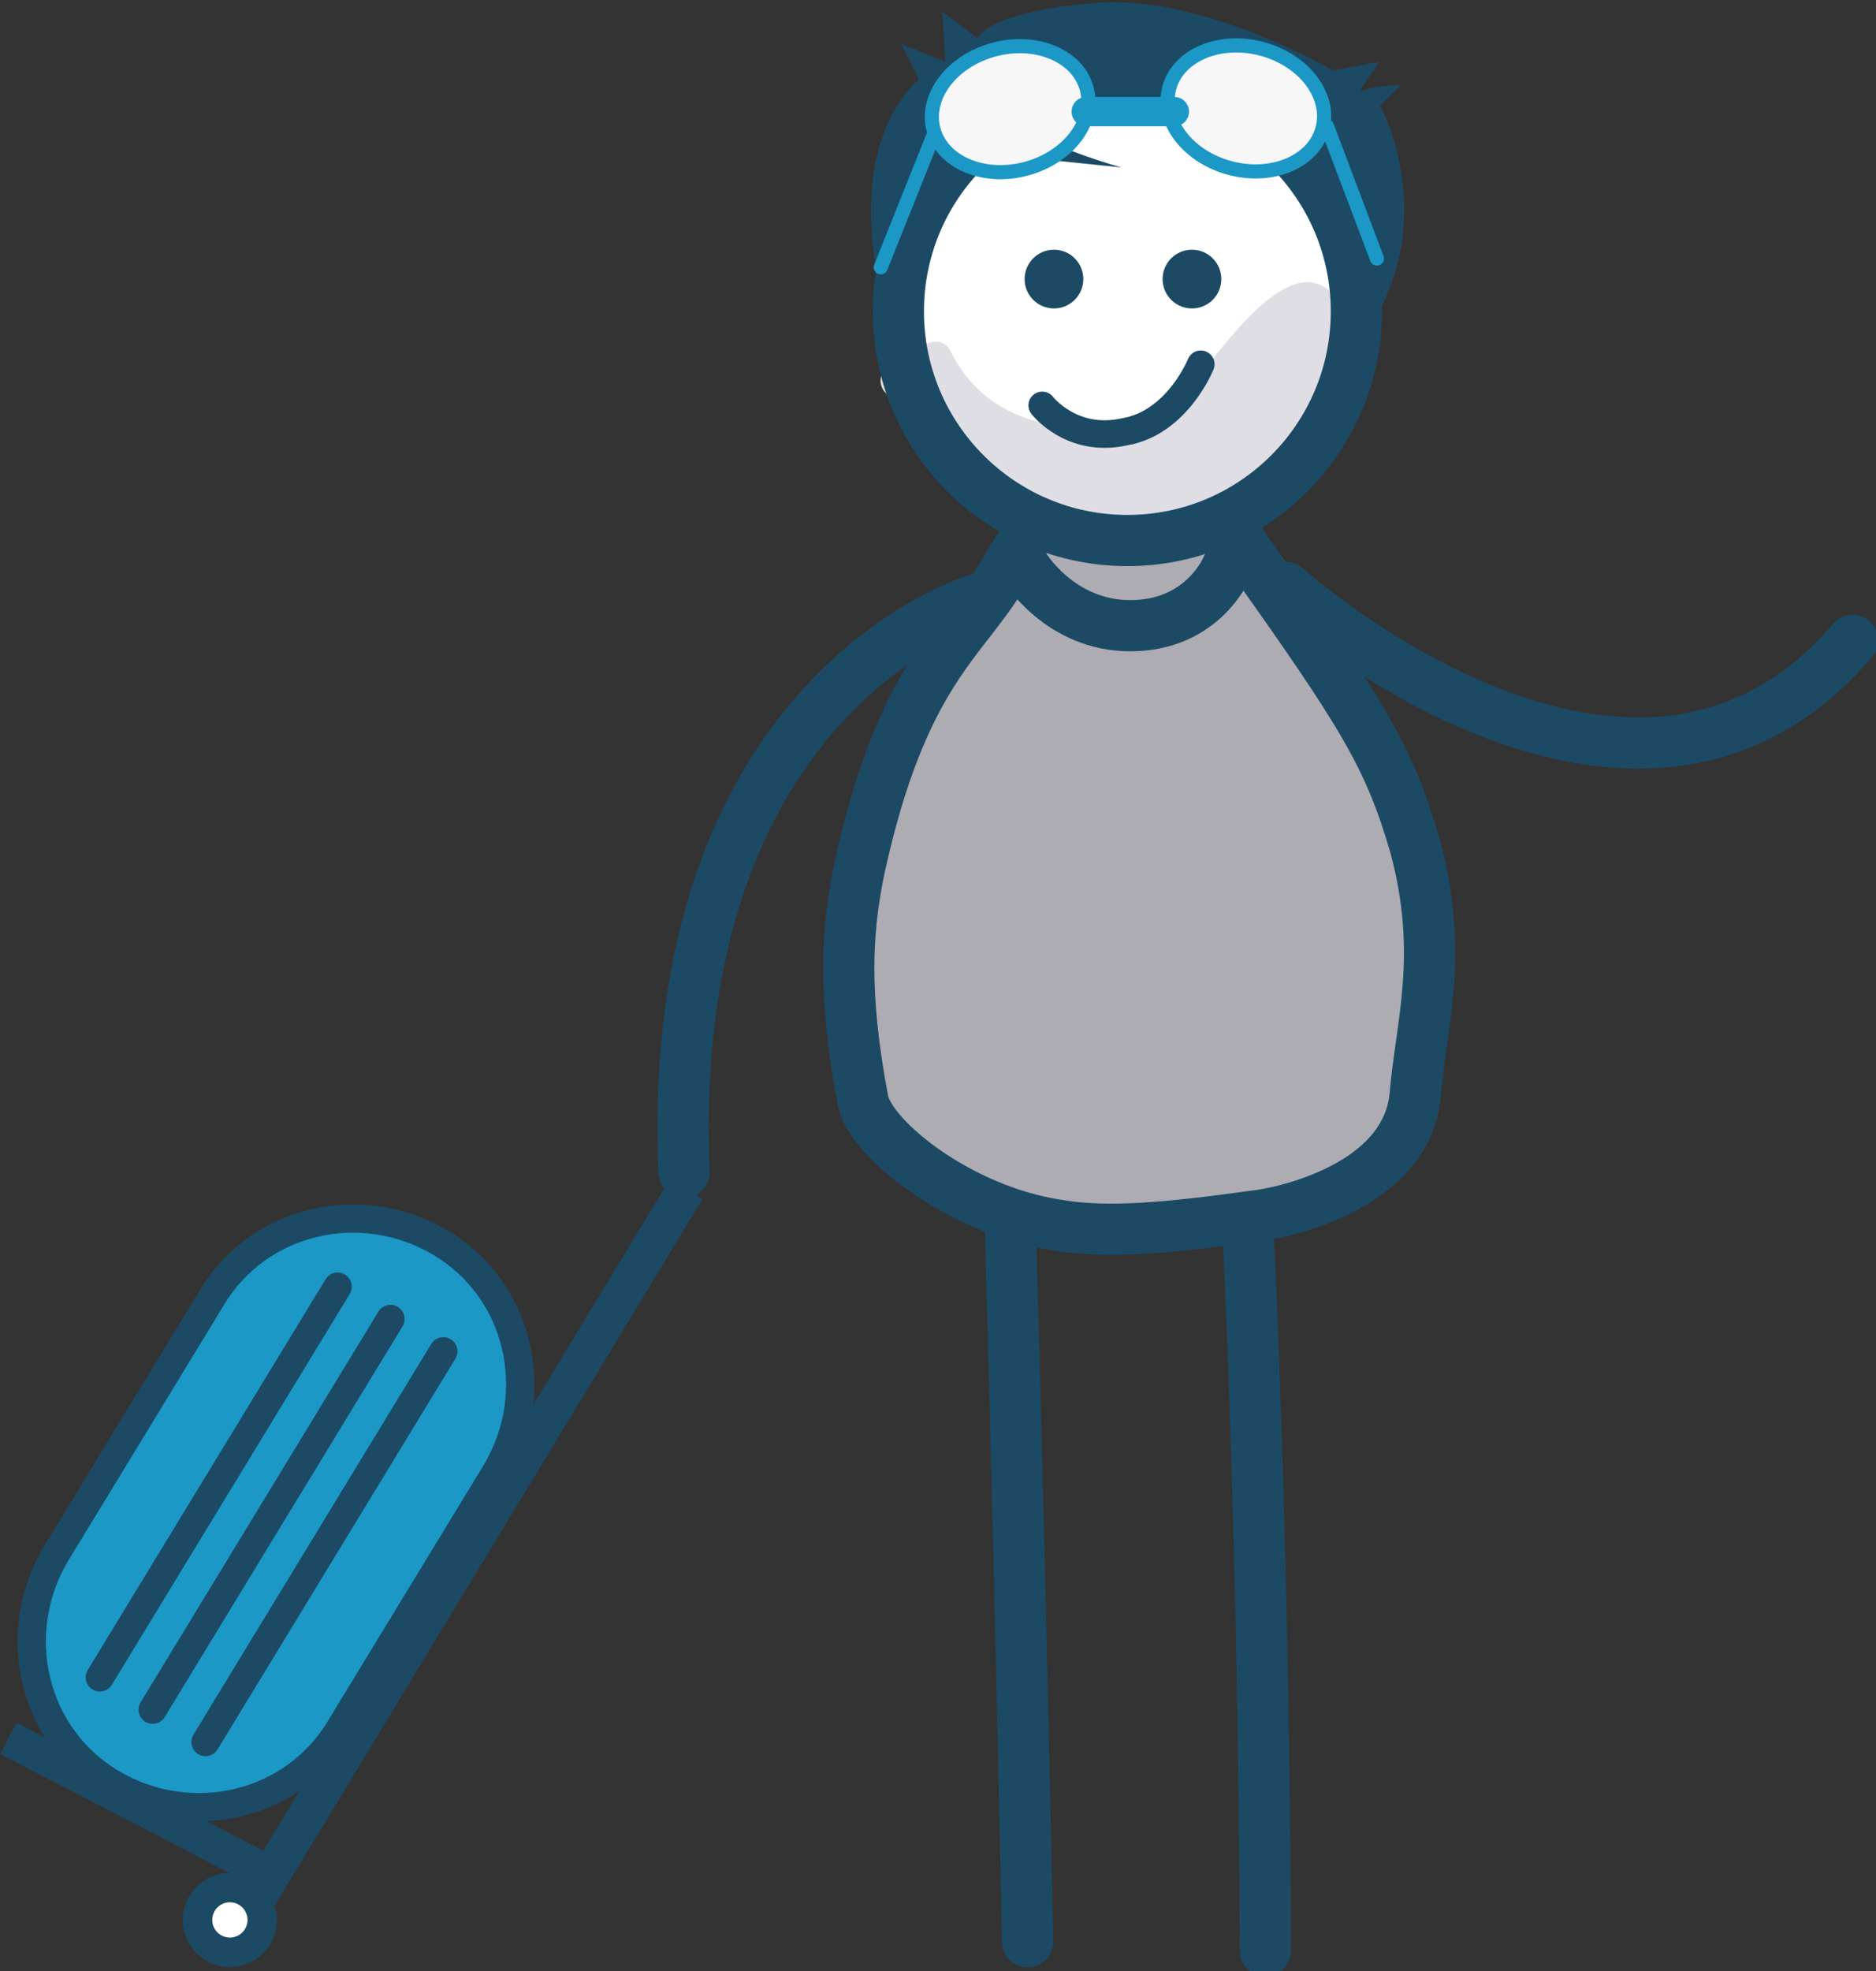 <?xml version="1.0" encoding="utf-8"?>
<!-- Generator: Adobe Illustrator 19.2.1, SVG Export Plug-In . SVG Version: 6.00 Build 0)  -->
<svg version="1.1" id="Capa_1" xmlns="http://www.w3.org/2000/svg" xmlns:xlink="http://www.w3.org/1999/xlink" x="0px" y="0px"
	 viewBox="0 0 63.9 67.1" style="enable-background:new 0 0 63.9 67.1;" xml:space="preserve">
<rect x="0" y="0" width="63.9" height="67.1" fill="#333333" stroke="none"/>
<style type="text/css">
	.st0{fill:none;stroke:#1C4A65;stroke-width:1.743;stroke-linecap:round;stroke-miterlimit:10;}
	.st1{fill:#ADACB2;}
	.st2{opacity:0.3;fill:#ADACB2;}
	.st3{fill:none;stroke:#1C4A65;stroke-width:1.743;stroke-miterlimit:10;}
	.st4{fill:#FFFFFF;}
	.st5{fill:#DFDEE4;}
	.st6{fill:none;stroke:#1C4A65;stroke-width:0.939;stroke-linecap:round;stroke-miterlimit:10;}
	.st7{fill:#1C4A65;}
	.st8{fill:#F7F7F8;stroke:#1B98C6;stroke-width:0.481;stroke-linecap:round;stroke-miterlimit:10;}
	.st9{fill:none;stroke:#1B98C6;stroke-width:0.481;stroke-linecap:round;stroke-miterlimit:10;}
	.st10{fill:none;stroke:#1B98C6;stroke-linecap:round;stroke-miterlimit:10;}
	.st11{fill:#1B98C6;stroke:#1C4A65;stroke-width:0.963;stroke-linecap:round;stroke-miterlimit:10;}
	.st12{fill:none;stroke:#1C4A65;stroke-width:0.963;stroke-linecap:round;stroke-miterlimit:10;}
</style>
<title>p2_fernando_2</title>
<g>
	<g>
		<g>
			<g>
				<g>
					<path class="st0" d="M35,66.1c0,0-0.2-10.8-0.6-24.8"/>
					<path class="st0" d="M43.1,66.4c0,0,0-12.1-0.6-24.8"/>
					<path class="st1" d="M34.6,19.3c-1.3,2.4-3.4,3.3-4.9,9.7c-0.6,2.5-0.7,4.8,0,8.5c0.3,1.3,3.3,3.7,6.6,4.2
						c1.7,0.3,3.8,0.1,6.7-0.3c1-0.1,5.2-1,5.5-4.1c0.2-2.4,1-4.8,0-8.5c-0.9-3.1-1.8-4.5-5.7-10c-3.8-5.5-3.5-5.4-3.5-5.4
						S36,16.9,34.6,19.3"/>
					<path class="st2" d="M46,24.5c-0.6-1.3-1.4-2.5-2-3.8c-0.3-0.7-0.7-1.7-1.5-2c-0.1-0.1-0.3-0.2-0.5-0.3
						c0.2-0.1,0.4-0.2,0.6-0.3c0.2-0.1,0.4-0.3,0.6-0.4c-1.2,0.3-2.5,0.7-3.6,1.4c0.1,0,0.3,0,0.4-0.1c-0.3,0.3-0.5,0.8-0.5,1.3
						c0,1.4,0.7,2.7,1.4,3.8c1.2,1.9,2,3.6,2.3,5.9c0.2,2,0,4.1-0.4,6.1c-0.4,1.5-1.7,2.4-2,4c-0.3,1.6,1,1.6,2.2,1.3
						c0.3,0.1,0.6,0,0.8-0.2c0.3-0.1,0.6-0.3,0.9-0.4c2.4-1.2,3.2-3.3,3.4-5.9C48.4,31.2,47.5,27.7,46,24.5"/>
					<path class="st3" d="M34.3,19.3c-1.3,2.4-3.4,3.3-4.9,9.7c-0.6,2.5-0.7,4.8,0,8.5c0.3,1.3,3.3,3.7,6.6,4.2
						c1.7,0.3,3.8,0.1,6.7-0.3c1-0.1,5.2-1,5.5-4.1c0.2-2.4,1-4.8,0-8.5c-0.9-3.1-1.8-4.5-5.7-10c-3.8-5.5-3.5-5.4-3.5-5.4
						S35.7,16.9,34.3,19.3z"/>
					<path class="st4" d="M46.5,10.6c0,4.3-3.5,7.8-7.8,7.8c-4.3,0-7.8-3.5-7.8-7.8c0-4.3,3.5-7.8,7.8-7.8
						C43,2.8,46.5,6.3,46.5,10.6"/>
					<path class="st5" d="M39.6,18.3c0.7-0.3,1.5-0.5,2.2-0.8c0,0-0.1,0-0.1,0c0.2-0.1,0.4-0.2,0.6-0.3c2.2-1.2,4.8-4.1,3.5-6.6
						c-1.4-2.8-4,1.1-4.9,2.1c-0.9,1.1-2.3,1.7-3.8,1.8c-0.3-0.2-0.6-0.1-0.8,0c-1.6-0.1-3.1-0.9-3.9-2.5c-0.3-0.7-1.2-0.3-1.3,0.3
						c-0.6-0.3-1.4,0.4-1,1c0.2,0.2,0.3,0.5,0.5,0.7c0.1,0.7,0.6,1.2,1.1,1.6c0.2,0.1,0.3,0.2,0.5,0.2c0,0.1,0.1,0.3,0.2,0.4
						c2.1,1.6,4.7,2.4,7.2,1.9C39.7,18.2,39.7,18.2,39.6,18.3"/>
					<circle class="st3" cx="38.4" cy="10.6" r="7.8"/>
					<path class="st0" d="M34.9,19.3c0,0,1.2,2,3.6,2c2.5,0,3.3-2,3.3-2"/>
					<g>
						<path class="st6" d="M35.5,13.8c0,0,1,1.3,2.8,0.9c1.8-0.3,2.6-2.3,2.6-2.3"/>
						<circle class="st7" cx="35.9" cy="9.5" r="1"/>
						<circle class="st7" cx="40.6" cy="9.5" r="1"/>
					</g>
				</g>
			</g>
			<path class="st0" d="M33.3,20.4c0,0-10.7,3.1-10,19.5"/>
			<path class="st0" d="M43.8,20c0,0,11.8,10.6,19.3,1.8"/>
			<path class="st7" d="M30.4,11.4c0,0-0.9-2.4-0.7-5c0.2-2.6,1.6-3.7,1.6-3.7l-0.6-1.2l1.5,0.6l-0.1-1.7l1.2,0.9c0,0,0.3-0.9,4-1.2
				c3.7-0.3,8.1,2.3,8.1,2.3L47,2.1c0,0-0.9,1.2-0.6,1c0.4-0.2,1.3-0.2,1.3-0.2L47,3.6c0,0,1,1.7,0.8,4.2c-0.2,2.5-1.8,4.3-1.8,4.3
				s0.7-5.2-1.8-7.3c-2.5-2-5.7-2.5-8.8-1.6c-3,0.9,2.8,2.5,2.8,2.5l-2.9-0.3c0,0-1.9-0.4-2.6,0.1c-0.7,0.5-1.9,2.5-1.9,2.5"/>
		</g>
		<g>
			<ellipse transform="matrix(0.967 -0.255 0.255 0.967 0.198 8.91)" class="st8" cx="34.4" cy="3.7" rx="2.7" ry="2.1"/>
			<line class="st9" x1="31.8" y1="4.6" x2="30" y2="9.1"/>
			<g>
				<ellipse transform="matrix(0.255 -0.967 0.967 0.255 28.046 43.748)" class="st8" cx="42.4" cy="3.7" rx="2.1" ry="2.7"/>
				<line class="st10" x1="37" y1="3.8" x2="40" y2="3.8"/>
				<line class="st9" x1="45.2" y1="4.3" x2="46.9" y2="8.8"/>
			</g>
		</g>
	</g>
	<g>
		<g>
			<path class="st11" d="M11.6,58.8c-1.6,2.7-5.1,3.5-7.8,1.9l0,0c-2.7-1.6-3.5-5.1-1.9-7.8l5.3-8.7c1.6-2.7,5.1-3.5,7.8-1.9l0,0
				c2.7,1.6,3.5,5.1,1.9,7.8L11.6,58.8z"/>
			<line class="st12" x1="11.5" y1="43.8" x2="3.4" y2="57.1"/>
			<line class="st12" x1="13.3" y1="44.9" x2="5.2" y2="58.2"/>
			<line class="st12" x1="15.1" y1="46" x2="7" y2="59.3"/>
		</g>
		<g>
			<ellipse transform="matrix(0.518 -0.856 0.856 0.518 -52.109 38.212)" class="st7" cx="7.8" cy="65.3" rx="1.6" ry="1.6"/>
			<ellipse transform="matrix(0.518 -0.856 0.856 0.518 -52.107 38.208)" class="st4" cx="7.8" cy="65.3" rx="0.6" ry="0.6"/>
		</g>
		
			<rect x="2.1" y="51.9" transform="matrix(0.518 -0.855 0.855 0.518 -37.204 39.083)" class="st7" width="28.1" height="1.3"/>
		<rect x="4.1" y="56.5" transform="matrix(0.46 -0.888 0.888 0.46 -52.048 37.36)" class="st7" width="1.2" height="9.8"/>
	</g>
</g>
</svg>
